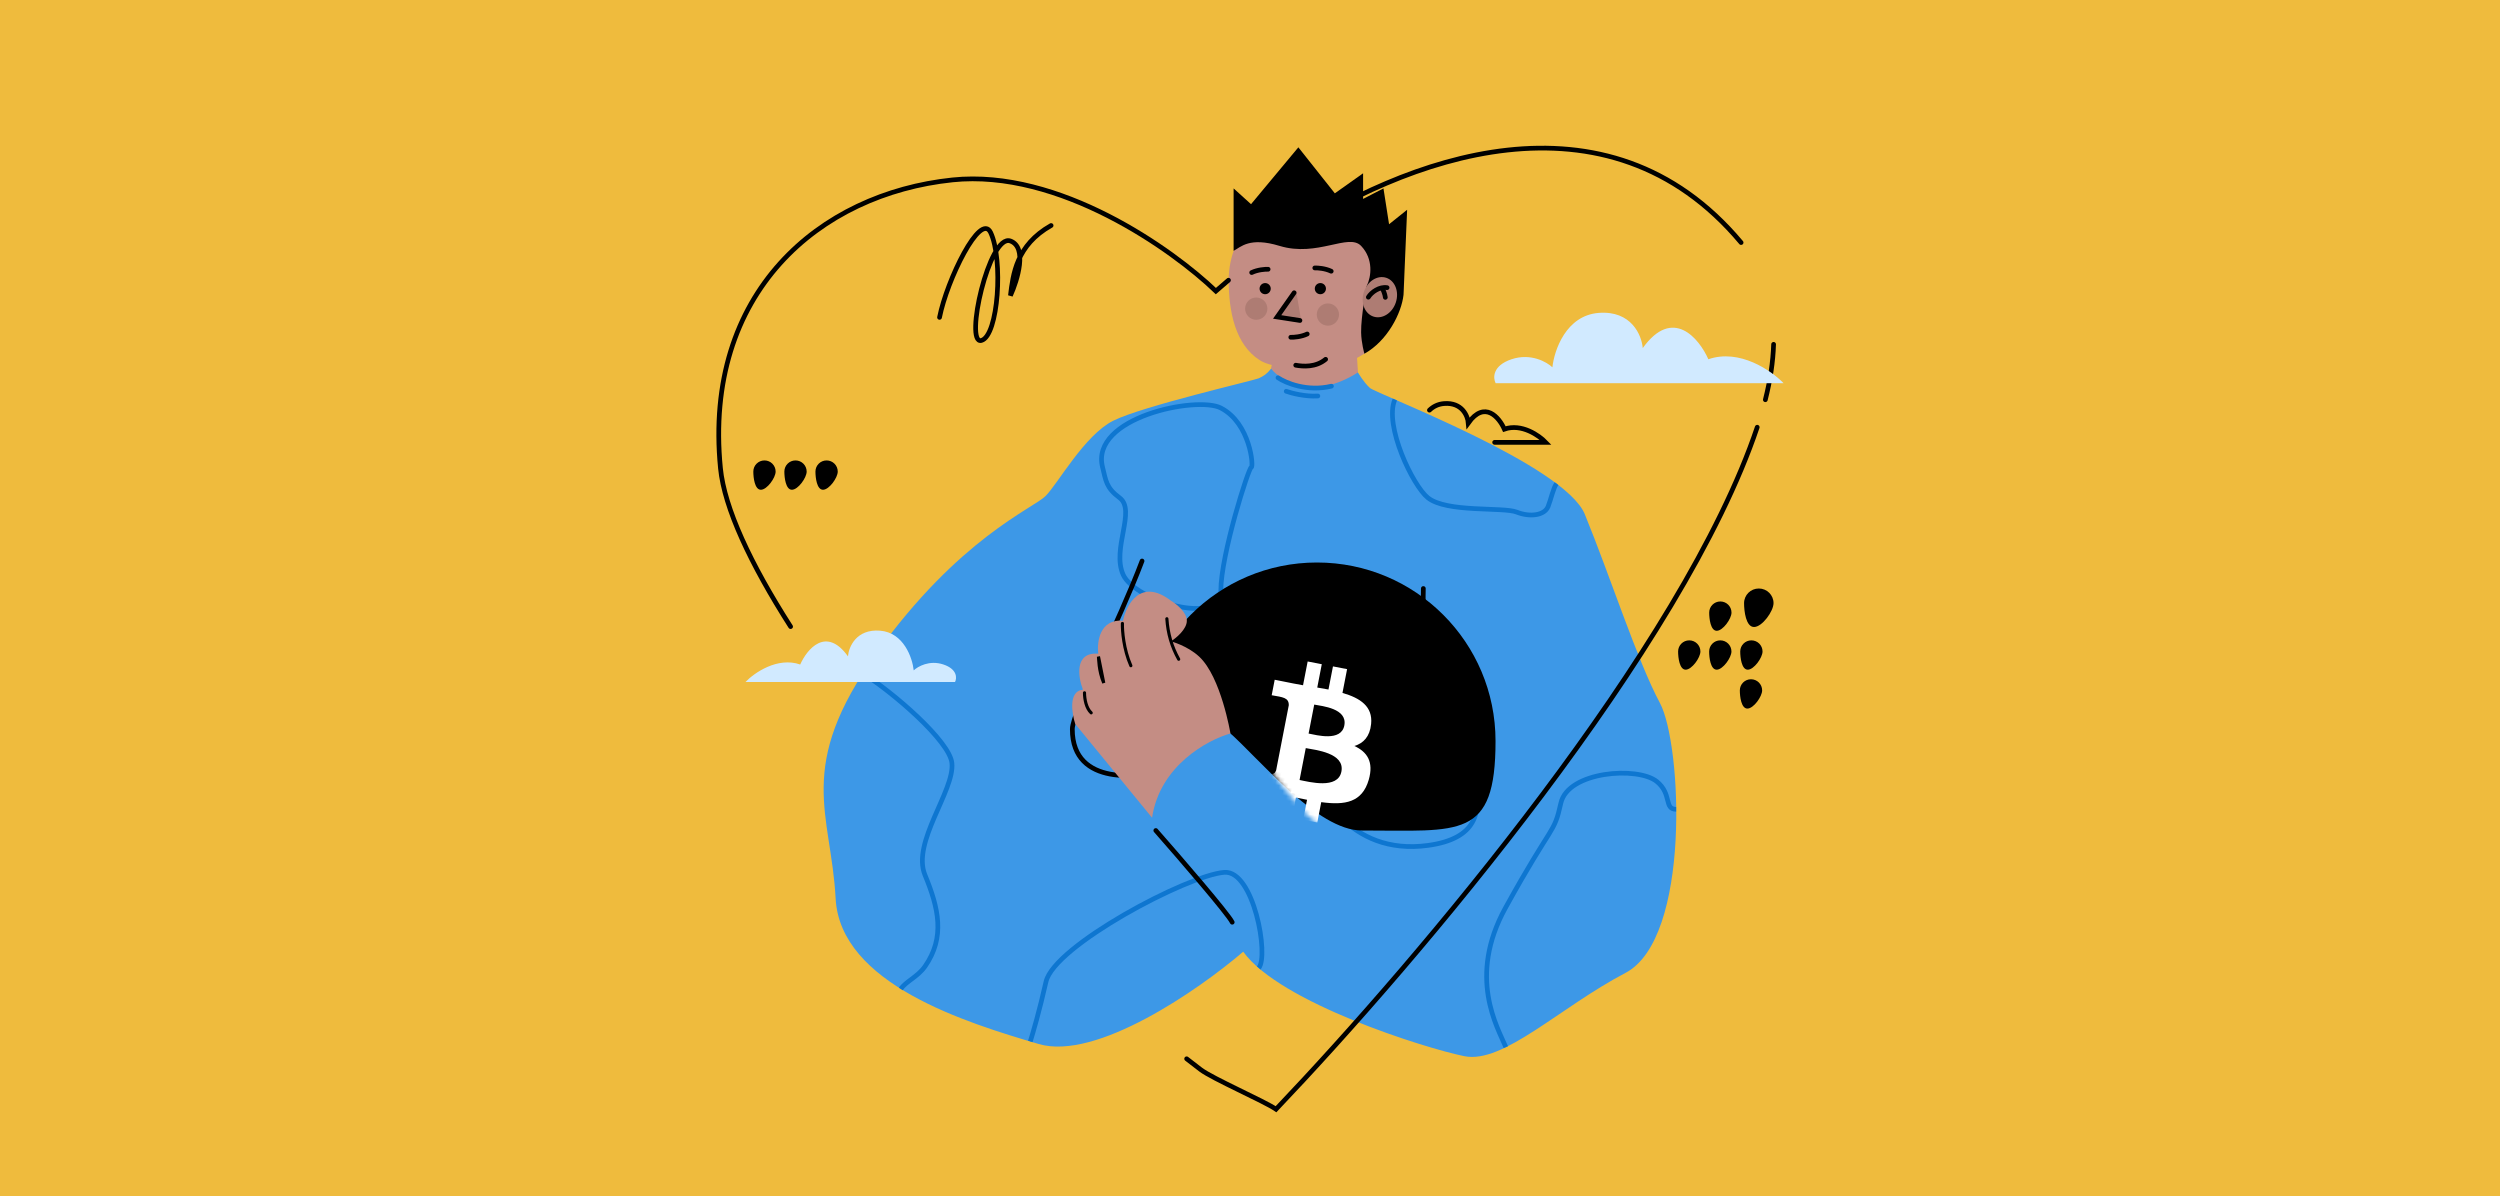 <?xml version="1.0" encoding="UTF-8"?>
<svg width="560px" height="268px" viewBox="0 0 560 268" version="1.1" xmlns="http://www.w3.org/2000/svg" xmlns:xlink="http://www.w3.org/1999/xlink">
    <rect x="0" y="0" width="560" height="268" fill="#333333" stroke="none"/>
    <!-- Generator: Sketch 63.1 (92452) - https://sketch.com -->
    <title>13</title>
    <desc>Created with Sketch.</desc>
    <defs>
        <rect id="path-1" x="0" y="0" width="560" height="268"></rect>
        <path d="M50.058,60.032 C72.149,60.032 80,62.091 80,40 C80,17.909 62.091,-1.0658141e-14 40,-1.0658141e-14 C17.909,-1.0658141e-14 0,17.909 0,40 C0,52.019 11.788,30.565 20.18,37.897 C27.212,44.042 39.985,60.032 50.058,60.032 Z" id="path-3"></path>
    </defs>
    <g id="Page-1" stroke="none" stroke-width="1" fill="none" fill-rule="evenodd">
        <g id="13">
            <mask id="mask-2" fill="white">
                <use xlink:href="#path-1"></use>
            </mask>
            <use id="Mask" fill="#EFBB3D" xlink:href="#path-1"></use>
            <g mask="url(#mask-2)">
                <g transform="translate(161, 33)">
                    <path d="M153.535,29.741 C153.535,40.597 144.735,49.397 133.88,49.397 C130.038,49.397 124.245,49.609 121.217,47.703 C115.689,44.225 114.224,36.755 114.224,29.741 C114.224,18.886 123.024,10.085 133.88,10.085 C144.735,10.085 153.535,18.886 153.535,29.741 Z" id="Path" stroke="none" fill="#C48D84" fill-rule="nonzero"></path>
                    <path d="M115.328,9.202 L115.328,23.189 C116.972,22.33 118.862,20.024 125.635,22.085 C134.101,24.661 141.094,19.14 143.891,22.085 C146.689,25.03 146.173,28.98 145.143,31.066 C145.143,31.066 143.832,37.877 143.891,41.446 C143.931,43.849 144.627,46.231 144.627,46.231 C149.81,43.345 152.946,37.103 153.388,33.054 L154.198,13.987 L150.149,17.226 L148.897,9.202 L144.333,11.558 L144.333,5.816 L138.002,10.306 L129.831,0 L119.23,12.736 L115.328,9.202 Z" id="Path" stroke="none" fill="#000000" fill-rule="nonzero"></path>
                    <path d="M143.229,51.09 L142.861,45.274 L124.678,44.464 L123.647,49.912 C128.359,59.629 141.315,54.623 143.229,51.09 Z" id="Path" stroke="none" fill="#C48D84" fill-rule="nonzero"></path>
                    <path d="M146.659,37.915 C148.636,38.565 150.878,37.146 151.666,34.745 C152.456,32.345 151.492,29.873 149.516,29.223 C147.539,28.573 145.297,29.993 144.508,32.393 C143.719,34.793 144.683,37.266 146.659,37.915 Z" id="Path" stroke="none" fill="#AE7C73" fill-rule="nonzero"></path>
                    <path d="M145.511,33.569 C146.173,32.465 148.014,31.14 149.707,31.434" id="Path" stroke="#000000" stroke-width="1.056" fill="none" stroke-linecap="round"></path>
                    <path d="M148.627,31.602 C148.826,31.91 149.247,32.922 149.312,33.611" id="Path" stroke="#000000" stroke-width="1.056" fill="none" stroke-linecap="round"></path>
                    <polygon id="Path" stroke="none" fill="#AE7C73" fill-rule="nonzero" points="125.119 38.355 129.334 32.128 130.545 39.3"></polygon>
                    <polyline id="Path" stroke="#000000" stroke-width="1.056" fill="none" stroke-linecap="round" points="128.889 32.577 125.079 37.995 130.185 38.785"></polyline>
                    <path d="M128.138,42.55 C128.8,42.575 130.464,42.462 131.819,41.814" id="Path" stroke="#000000" stroke-width="1.056" fill="none" stroke-linecap="round"></path>
                    <path d="M133.512,27.02 C134.174,26.996 135.838,27.109 137.192,27.756" id="Path" stroke="#000000" stroke-width="1.056" fill="none" stroke-linecap="round"></path>
                    <path d="M123.058,27.315 C122.396,27.29 120.732,27.403 119.377,28.051" id="Path" stroke="#000000" stroke-width="1.056" fill="none" stroke-linecap="round"></path>
                    <path d="M129.242,48.808 C130.861,49.102 133.733,49.323 135.941,47.483" id="Path" stroke="#000000" stroke-width="1.056" fill="none" stroke-linecap="round"></path>
                    <path d="M122.396,32.906 C123.086,32.906 123.647,32.346 123.647,31.655 C123.647,30.964 123.086,30.404 122.396,30.404 C121.705,30.404 121.144,30.964 121.144,31.655 C121.144,32.346 121.705,32.906 122.396,32.906 Z" id="Path" stroke="none" fill="#000000" fill-rule="nonzero"></path>
                    <path d="M134.763,32.906 C135.454,32.906 136.015,32.346 136.015,31.655 C136.015,30.964 135.454,30.404 134.763,30.404 C134.072,30.404 133.512,30.964 133.512,31.655 C133.512,32.346 134.072,32.906 134.763,32.906 Z" id="Path" stroke="none" fill="#000000" fill-rule="nonzero"></path>
                    <path d="M136.447,39.955 C137.824,39.955 138.941,38.839 138.941,37.462 C138.941,36.084 137.824,34.968 136.447,34.968 C135.069,34.968 133.953,36.084 133.953,37.462 C133.953,38.839 135.069,39.955 136.447,39.955 Z" id="Path" stroke="none" fill="#AE7C73" fill-rule="nonzero"></path>
                    <path d="M120.399,38.63 C121.776,38.63 122.893,37.514 122.893,36.136 C122.893,34.759 121.776,33.643 120.399,33.643 C119.022,33.643 117.905,34.759 117.905,36.136 C117.905,37.514 119.022,38.63 120.399,38.63 Z" id="Path" stroke="none" fill="#AE7C73" fill-rule="nonzero"></path>
                    <path d="M143.176,50.424 C133.214,56.76 126.06,52.507 123.728,49.588 C122.716,50.82 122.144,51.172 120.956,51.744 C120.027,52.191 94.82,57.992 88.352,61.248 C81.884,64.504 75.944,75.416 73.172,78.144 C70.4,80.872 53.768,87.604 35.376,113.256 C16.984,138.908 25.168,149.072 26.18,168.256 C27.192,187.44 55.528,196.108 71.676,200.86 C84.594,204.662 107.595,188.657 117.48,180.18 C125.708,191.62 158.312,201.828 167.024,203.588 C175.736,205.348 188.408,192.632 203.104,184.932 C217.8,177.232 215.776,133.672 210.804,124.432 C205.832,115.192 199.672,96.052 193.996,82.192 C189.455,71.104 147.312,55.22 145.86,53.9 C144.408,52.58 143.176,50.424 143.176,50.424 Z" id="Path" stroke="none" fill="#3D98E7" fill-rule="nonzero"></path>
                    <path d="M176.308,201.564 C174.46,197.12 167.666,185.891 176.22,170.368 C186.912,150.964 187.044,154.088 188.628,146.916 C190.212,139.744 205.876,138.6 210.144,142.076 C213.558,144.857 211.684,148.28 214.456,148.28 M131.736,136.092 C133.408,143.851 141.17,158.77 158.84,156.376 C180.928,153.384 162.668,132.088 165.88,124.256 C168.45,117.99 160.527,114.429 156.244,113.432 M151.448,56.496 C148.984,62.26 155.461,75.786 158.84,78.496 C163.064,81.884 175.736,80.52 178.728,81.708 C181.72,82.896 184.976,82.456 185.768,80.476 C186.402,78.892 186.956,76.252 187.66,75.328 M32.252,117.832 C38.852,121.924 51.735,132.977 52.228,137.94 C52.844,144.144 43.164,155.672 46.2,163.02 C49.236,170.368 50.777,176.931 46.2,183.48 C44.542,185.852 41.844,186.868 40.788,188.54 M120.956,183.832 C123.288,181.148 119.838,161.911 113.256,162.404 C105.028,163.02 75.108,178.86 73.304,186.912 C71.861,193.354 70.312,198.616 69.784,200.288 M85.976,71.676 C83.133,60.458 107.149,55.642 112.464,58.388 C119.108,61.82 119.856,71.676 119.284,71.676 C118.712,71.676 112.464,91.3 112.464,99.352 C112.464,107.404 93.236,101.552 90.596,95.744 C87.956,89.936 93.577,81.312 89.777,78.496 C86.736,76.243 86.725,74.632 85.976,71.676 Z" id="Shape" stroke="#0E76D0" stroke-width="1.056" fill="none"></path>
                    <g id="Shape" stroke="none" stroke-width="1" fill="none" fill-rule="evenodd" transform="translate(94, 93)">
                        <mask id="mask-4" fill="white">
                            <use xlink:href="#path-3"></use>
                        </mask>
                        <use id="Mask" fill="#000000" xlink:href="#path-3"></use>
                        <path d="M48.349,39.587 C50.191,38.617 51.363,36.894 51.091,34.029 C50.735,30.108 47.607,28.794 43.464,28.428 L43.464,23 L40.241,23 L40.241,28.278 C39.404,28.278 38.546,28.299 37.689,28.321 L37.689,23 L34.466,23 L34.466,28.428 C33.281,28.465 31.901,28.447 28,28.428 L28,31.961 C30.544,31.915 31.879,31.746 32.185,33.426 L32.185,48.289 C31.991,49.622 30.955,49.43 28.649,49.388 L28,53.33 C33.876,53.33 34.466,53.351 34.466,53.351 L34.466,58 L37.689,58 L37.689,53.416 C38.567,53.437 39.425,53.437 40.241,53.437 L40.241,58 L43.464,58 L43.464,53.351 C48.863,53.05 52.472,51.649 52.953,46.415 C53.33,42.215 51.405,40.34 48.349,39.587 L48.349,39.587 Z M37.751,32.198 C39.572,32.198 45.264,31.616 45.264,35.515 C45.264,39.242 39.572,38.811 37.751,38.811 L37.751,32.198 L37.751,32.198 Z M37.751,49.409 L37.751,42.128 C39.928,42.128 46.592,41.504 46.592,45.769 C46.592,49.883 39.928,49.409 37.751,49.409 Z" fill="#FFFFFF" fill-rule="nonzero" mask="url(#mask-4)" transform="translate(40.5, 40.5) rotate(11) translate(-40.5, -40.5) "></path>
                    </g>
                    <path d="M125.268,51.612 C126.999,52.785 131.815,54.806 137.236,53.504" id="Path" stroke="#0E76D0" stroke-width="1.056" fill="none" stroke-linecap="round"></path>
                    <path d="M127.116,54.648 C128.304,55.073 131.384,55.88 134.2,55.704" id="Path" stroke="#0E76D0" stroke-width="1.056" fill="none" stroke-linecap="round"></path>
                    <path d="M157.828,98.824 C157.725,102.857 157.907,112.086 159.456,116.732" id="Path" stroke="#000000" stroke-width="1.056" fill="none" stroke-linecap="round"></path>
                    <path d="M94.82,92.664 C89.672,106.348 79.2,126.495 79.2,130.328 C79.2,143.572 95.26,140.697 98.472,139.964" id="Path" stroke="#000000" stroke-width="1.056" fill="none" stroke-linecap="round"></path>
                    <path d="M97.9,153.032 C103.209,159.075 114.066,171.644 115.016,173.58" id="Path" stroke="#000000" stroke-width="1.056" fill="none" stroke-linecap="round"></path>
                    <path d="M79.86,129.184 L97.064,150.172 C98.789,138.521 109.487,132.733 114.62,131.296 C114.62,131.296 112.524,118.655 107.624,114.092 C104.975,111.625 101.288,110.66 101.288,110.66 C102.476,109.912 104.852,107.941 104.852,106.04 C104.852,104.139 102.476,102.256 101.288,101.552 C94.53,96.378 91.315,102.388 90.552,106.04 C85.342,105.618 84.685,110.792 85.008,113.432 C79.622,113.01 80.476,118.624 81.576,121.484 C78.302,121.801 79.068,126.749 79.86,129.184 Z" id="Path" stroke="none" fill="#C48D84" fill-rule="nonzero"></path>
                    <path d="M100.377,105.6 C100.595,108.882 101.431,111.804 103.027,114.67" id="Path" stroke="#000000" stroke-width="0.704" fill="none" stroke-linecap="round"></path>
                    <path d="M90.42,106.656 C90.376,108.284 90.693,112.455 92.312,116.116" id="Path" stroke="#000000" stroke-width="0.704" fill="none" stroke-linecap="round"></path>
                    <path d="M81.928,122.188 C81.928,123.64 82.324,125.664 83.424,126.676 M85.052,114.048 C85.125,114.429 85.052,117.172 86.24,119.988 L85.052,114.048 Z" id="Shape" stroke="#000000" stroke-width="0.704" fill="none" stroke-linecap="round"></path>
                    <path d="M229.008,21.335 C198.948,-14.579 153.891,2.082 125.752,21.092 M16.096,107.36 C7.1,93.283 1.26,80.792 0.384,71.891 C-3.488,32.555 22.516,10.423 52.348,7.299 C76.213,4.8 101.628,22.86 111.352,32.203 C112.25,31.405 113.194,30.592 114.18,29.769 M104.808,204.167 C105.855,204.987 107.932,206.577 107.932,206.577 C110.642,208.636 122.213,213.661 124.828,215.468 C156.854,181.844 216.05,112.024 232.618,62.7 M236.286,44.132 C236.162,48.084 235.524,52.233 234.436,56.54" id="Shape" stroke="#000000" stroke-width="1.056" fill="none" stroke-linecap="round"></path>
                    <path d="M49.456,38.092 C51.099,29.743 58.636,14.301 60.907,19.1 C63.744,25.097 62.649,42.267 58.816,43.267 C54.982,44.266 60.558,19.217 65.337,20.981 C69.161,22.392 66.931,29.723 65.337,33.212 C65.902,28.508 66.626,21.922 74.448,17.512" id="Path" stroke="#000000" stroke-width="1.056" fill="none" stroke-linecap="round"></path>
                    <path d="M238.524,52.84 L174.02,52.84 C173.418,51.652 173.29,48.915 177.584,47.472 C181.878,46.028 185.474,48.073 186.736,49.276 C187.146,45.448 189.798,37.651 197.12,37.088 C204.442,36.524 206.741,42.104 206.976,44.964 C213.699,35.636 219.574,42.749 221.672,47.472 C228.677,45.043 235.825,50.038 238.524,52.84 Z" id="Path" stroke="none" fill="#D1EAFF" fill-rule="nonzero"></path>
                    <path d="M229.672,102.103 C229.672,103.914 230.083,107.448 231.906,107.448 C233.728,107.448 236.272,103.914 236.272,102.103 C236.272,100.292 234.795,98.824 232.972,98.824 C231.15,98.824 229.672,100.292 229.672,102.103 Z" id="Path" stroke="none" fill="#000000" fill-rule="nonzero"></path>
                    <path d="M221.859,104.226 C221.859,105.606 222.17,108.298 223.55,108.298 C224.93,108.298 226.856,105.606 226.856,104.226 C226.856,102.846 225.738,101.728 224.358,101.728 C222.978,101.728 221.859,102.846 221.859,104.226 Z" id="Path" stroke="none" fill="#000000" fill-rule="nonzero"></path>
                    <path d="M228.811,112.938 C228.811,114.318 229.122,117.01 230.502,117.01 C231.882,117.01 233.808,114.318 233.808,112.938 C233.808,111.558 232.69,110.44 231.31,110.44 C229.93,110.44 228.811,111.558 228.811,112.938 Z" id="Path" stroke="none" fill="#000000" fill-rule="nonzero"></path>
                    <path d="M221.848,112.938 C221.848,114.318 222.159,117.01 223.538,117.01 C224.918,117.01 226.845,114.318 226.845,112.938 C226.845,111.558 225.726,110.44 224.346,110.44 C222.966,110.44 221.848,111.558 221.848,112.938 Z" id="Path" stroke="none" fill="#000000" fill-rule="nonzero"></path>
                    <path d="M214.896,112.938 C214.896,114.318 215.207,117.01 216.586,117.01 C217.966,117.01 219.893,114.318 219.893,112.938 C219.893,111.558 218.774,110.44 217.394,110.44 C216.014,110.44 214.896,111.558 214.896,112.938 Z" id="Path" stroke="none" fill="#000000" fill-rule="nonzero"></path>
                    <path d="M21.659,72.634 C21.659,74.014 21.97,76.706 23.35,76.706 C24.73,76.706 26.656,74.014 26.656,72.634 C26.656,71.254 25.537,70.136 24.158,70.136 C22.778,70.136 21.659,71.254 21.659,72.634 Z" id="Path" stroke="none" fill="#000000" fill-rule="nonzero"></path>
                    <path d="M14.696,72.634 C14.696,74.014 15.007,76.706 16.387,76.706 C17.767,76.706 19.693,74.014 19.693,72.634 C19.693,71.254 18.574,70.136 17.194,70.136 C15.815,70.136 14.696,71.254 14.696,72.634 Z" id="Path" stroke="none" fill="#000000" fill-rule="nonzero"></path>
                    <path d="M7.744,72.634 C7.744,74.014 8.055,76.706 9.435,76.706 C10.815,76.706 12.741,74.014 12.741,72.634 C12.741,71.254 11.622,70.136 10.242,70.136 C8.863,70.136 7.744,71.254 7.744,72.634 Z" id="Path" stroke="none" fill="#000000" fill-rule="nonzero"></path>
                    <path d="M228.723,121.65 C228.723,123.03 229.034,125.722 230.414,125.722 C231.794,125.722 233.72,123.03 233.72,121.65 C233.72,120.27 232.602,119.152 231.222,119.152 C229.842,119.152 228.723,120.27 228.723,121.65 Z" id="Path" stroke="none" fill="#000000" fill-rule="nonzero"></path>
                    <path d="M5.984,119.768 L52.928,119.768 C53.366,118.9 53.46,116.903 50.334,115.849 C47.209,114.796 44.592,116.288 43.674,117.166 C43.375,114.372 41.445,108.68 36.117,108.269 C30.788,107.858 29.114,111.931 28.944,114.018 C24.051,107.209 19.775,112.402 18.248,115.849 C13.151,114.076 7.948,117.723 5.984,119.768 Z" id="Path" stroke="none" fill="#D1EAFF" fill-rule="nonzero"></path>
                    <path d="M159.192,58.877 C160.023,58.081 161.101,57.504 162.481,57.398 C166.506,57.087 167.769,60.165 167.899,61.743 C171.595,56.597 174.824,60.521 175.977,63.127 C179.827,61.787 183.756,64.543 185.24,66.088 L173.8,66.088" id="Path" stroke="#000000" stroke-width="1.056" fill="none" stroke-linecap="round"></path>
                </g>
            </g>
        </g>
    </g>
</svg>